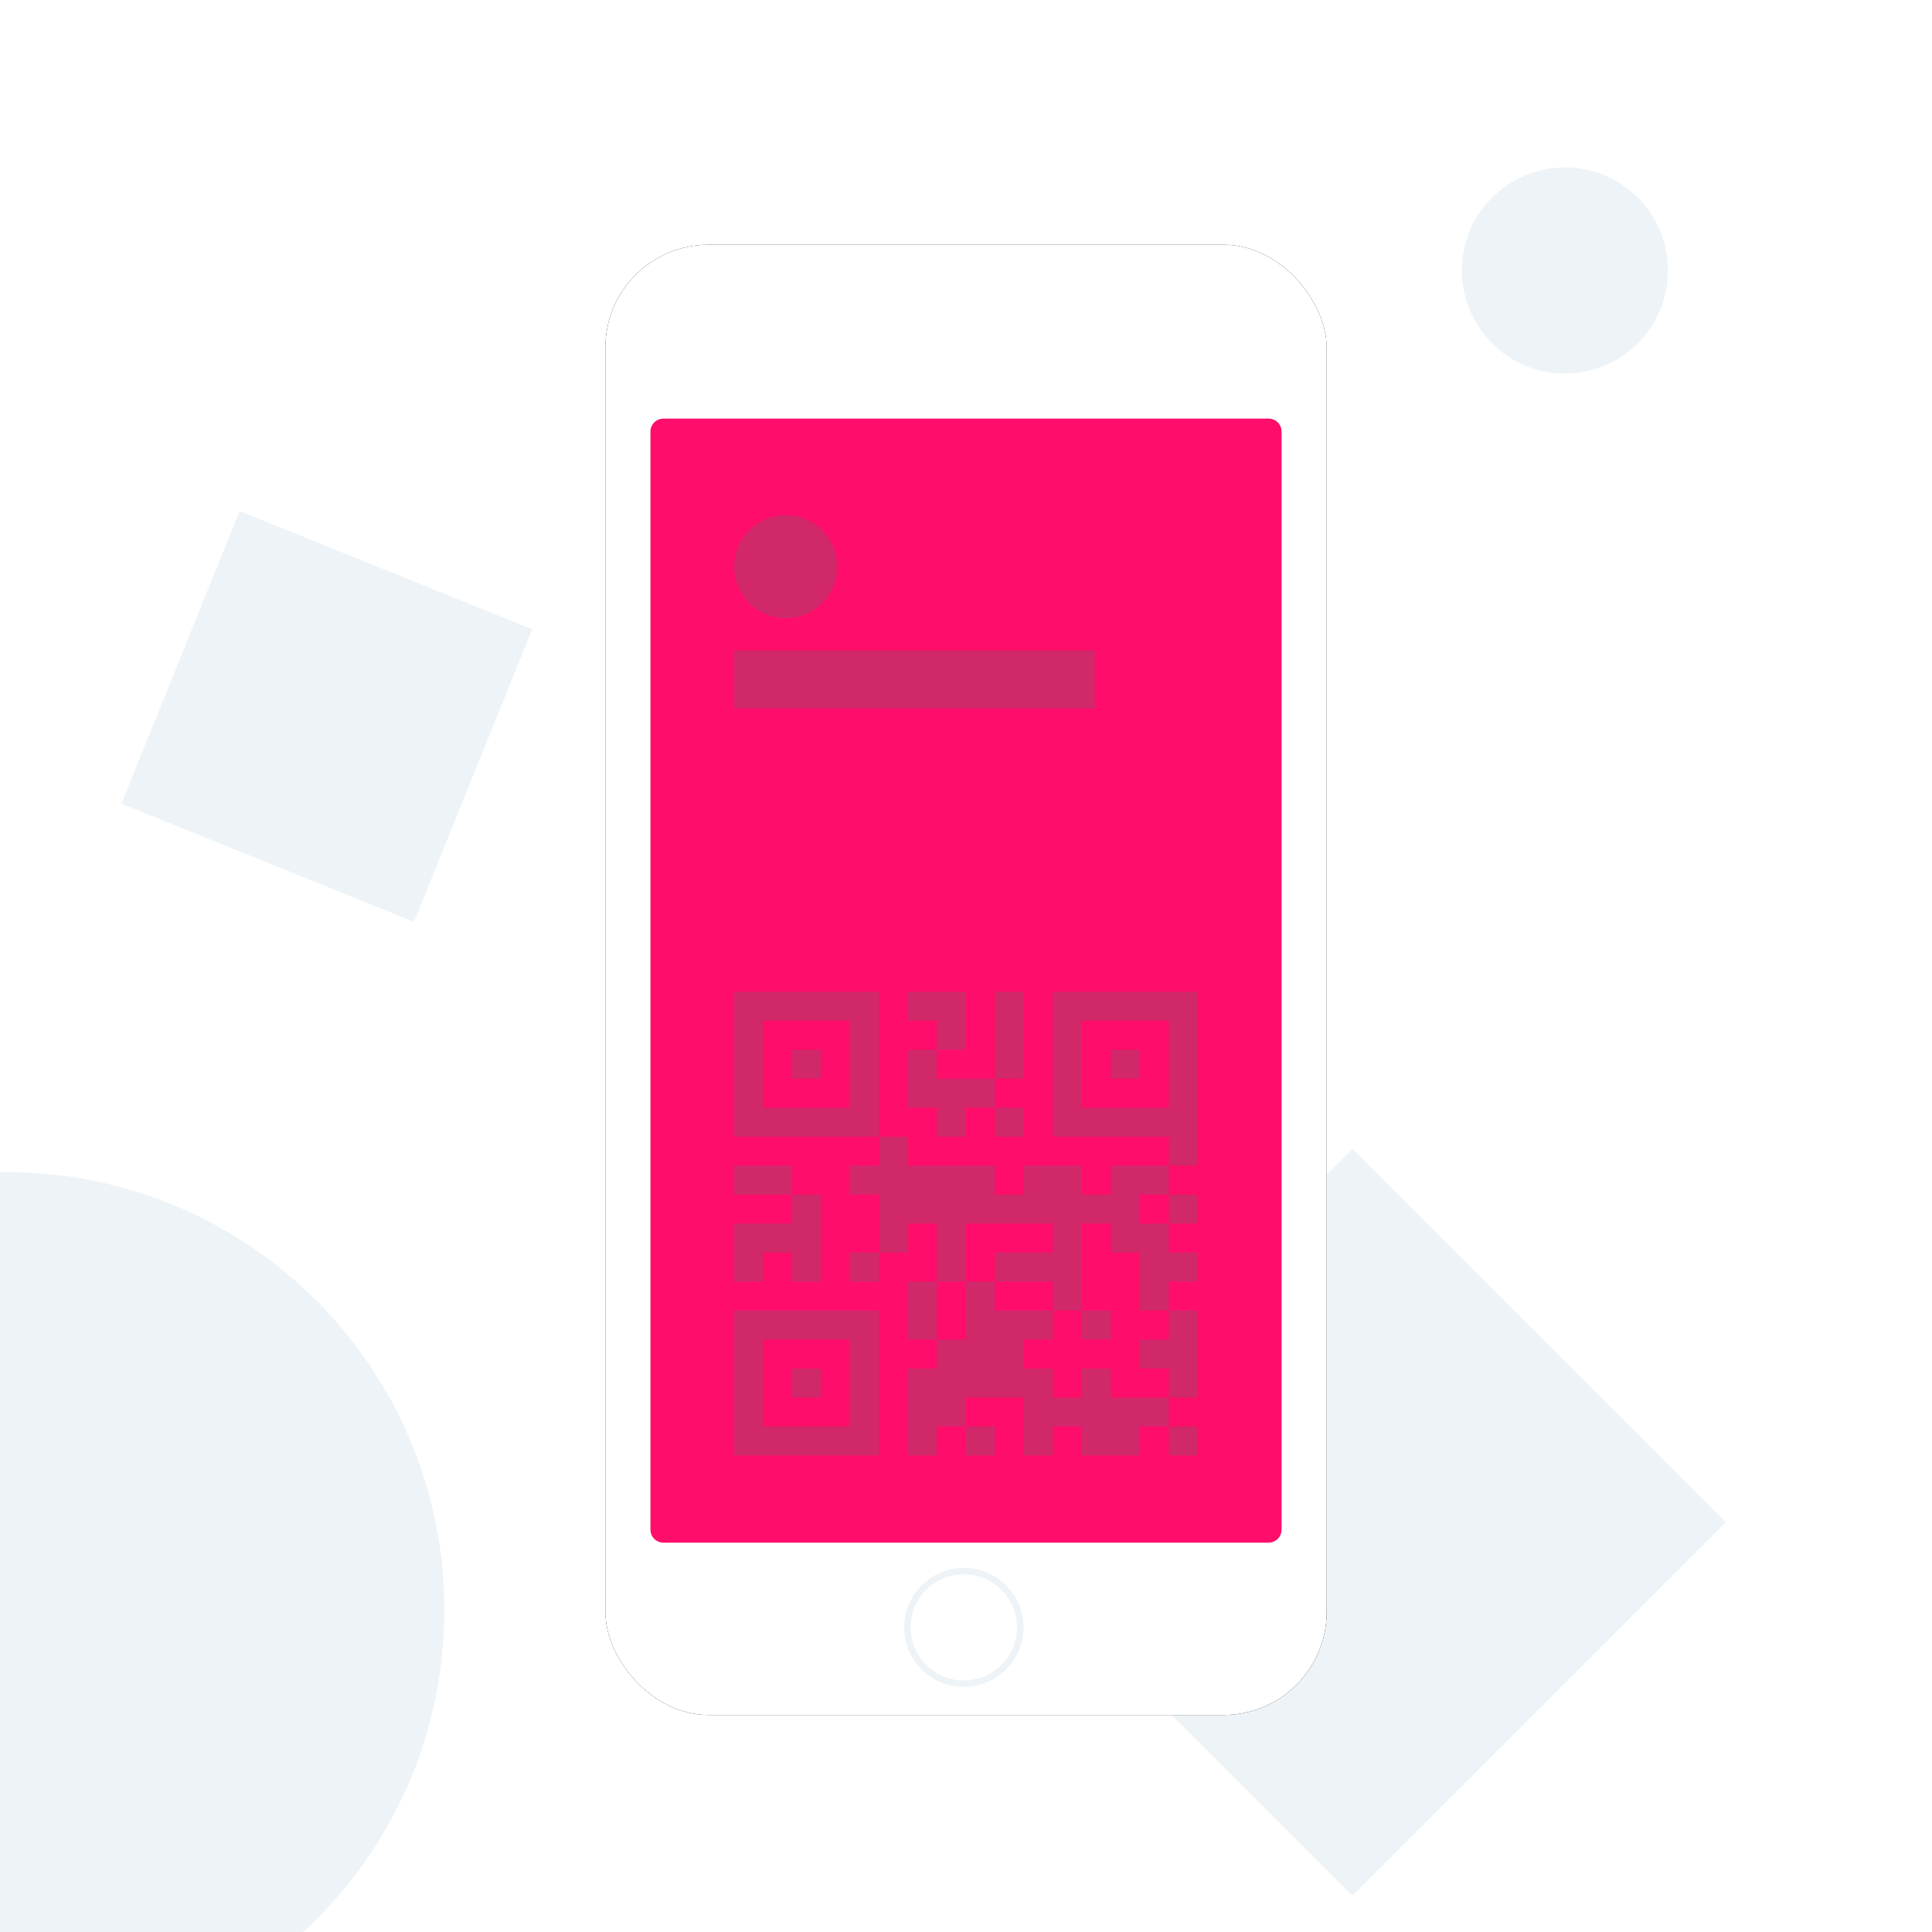 <svg xmlns="http://www.w3.org/2000/svg" xmlns:xlink="http://www.w3.org/1999/xlink" width="300" height="300" viewBox="0 0 300 300">
  <defs>
    <rect id="step-01-b" width="112" height="228.302" rx="16"/>
    <filter id="step-01-a" width="142.9%" height="121%" x="-21.4%" y="-10.5%" filterUnits="objectBoundingBox">
      <feOffset in="SourceAlpha" result="shadowOffsetOuter1"/>
      <feGaussianBlur in="shadowOffsetOuter1" result="shadowBlurOuter1" stdDeviation="8"/>
      <feColorMatrix in="shadowBlurOuter1" values="0 0 0 0 0.106   0 0 0 0 0.267   0 0 0 0 0.475  0 0 0 0.15 0"/>
    </filter>
  </defs>
  <g fill="none" fill-rule="evenodd" transform="translate(0 26)">
    <g fill="#EDF3F7" transform="rotate(-90 137 137)">
      <circle cx="258" cy="243" r="16"/>
      <path d="M0,47.09 L0,0 L117.99,0 C117.995,0.333 117.997,0.666 117.997,1 C117.997,38.555 87.553,69 49.997,69 C30.226,69 12.425,60.562 -3.37507799e-14,47.09 Z"/>
      <rect width="82" height="82" x="22.61" y="169" transform="rotate(45 63.61 210)"/>
      <rect width="49" height="49" x="164.249" y="26.249" transform="rotate(22 188.749 50.749)"/>
    </g>
    <g transform="translate(94 12)">
      <use fill="#000" filter="url(#step-01-a)" xlink:href="#step-01-b"/>
      <use fill="#FFF" xlink:href="#step-01-b"/>
      <path fill="#FF0D6A" stroke="#FF0D6A" d="M9,27.5 C8.172,27.5 7.5,28.172 7.5,29 L7.5,199.543 C7.5,200.371 8.172,201.043 9,201.043 L103,201.043 C103.828,201.043 104.5,200.371 104.5,199.543 L104.5,29 C104.5,28.172 103.828,27.5 103,27.5 L9,27.5 Z"/>
      <circle cx="28" cy="50" r="8" fill="#D12869"/>
      <rect width="56" height="9" x="20" y="63" fill="#D12869"/>
      <path fill="#D12869" fill-rule="nonzero" d="M31.5,18 L27,18 L27,9 L31.5,9 L31.5,13.5 L40.5,13.5 L40.5,18 L36,18 L36,22.5 L31.5,22.5 L31.5,18 Z M40.5,72 L40.5,67.5 L36,67.5 L36,72 L40.5,72 Z M36,4.5 L36,0 L27,0 L27,4.5 L31.5,4.5 L31.5,9 L36,9 L36,4.5 Z M72,0 L72,27 L67.5,27 L67.5,22.5 L49.5,22.5 L49.5,0 L72,0 Z M67.5,18 L67.5,4.5 L54,4.5 L54,18 L67.5,18 Z M4.5,27 L0,27 L0,31.5 L9,31.5 L9,27 L4.5,27 Z M4.5,40.5 L9,40.5 L9,45 L13.5,45 L13.5,31.5 L9,31.5 L9,36 L0,36 L0,45 L4.5,45 L4.5,40.5 Z M27,45 L27,54 L31.5,54 L31.5,45 L27,45 Z M45,0 L40.5,0 L40.5,13.5 L45,13.5 L45,0 Z M45,22.5 L45,18 L40.5,18 L40.5,22.5 L45,22.5 Z M58.5,13.5 L63,13.5 L63,9 L58.5,9 L58.5,13.5 Z M13.5,9 L9,9 L9,13.5 L13.5,13.5 L13.5,9 Z M22.5,0 L22.5,22.5 L0,22.5 L0,0 L22.5,0 Z M18,4.5 L4.5,4.5 L4.5,18 L18,18 L18,4.5 Z M58.5,27 L58.5,31.5 L54,31.5 L54,27 L45,27 L45,31.5 L40.5,31.5 L40.5,27 L27,27 L27,22.5 L22.5,22.5 L22.5,27 L18,27 L18,31.5 L22.5,31.5 L22.5,40.5 L27,40.5 L27,36 L31.5,36 L31.5,45 L36,45 L36,36 L49.5,36 L49.5,40.5 L40.5,40.5 L40.5,45 L49.5,45 L49.5,49.5 L54,49.5 L54,36 L58.5,36 L58.5,40.5 L63,40.5 L63,49.5 L67.5,49.5 L67.5,45 L72,45 L72,40.5 L67.5,40.5 L67.5,36 L63,36 L63,31.5 L67.5,31.5 L67.5,27 L58.5,27 Z M9,63 L13.5,63 L13.5,58.5 L9,58.5 L9,63 Z M0,49.5 L22.5,49.5 L22.5,72 L0,72 L0,49.5 Z M4.5,67.5 L18,67.5 L18,54 L4.5,54 L4.5,67.5 Z M58.5,54 L58.5,49.5 L54,49.5 L54,54 L58.5,54 Z M58.5,58.5 L54,58.5 L54,63 L49.5,63 L49.5,58.5 L45,58.5 L45,54 L49.5,54 L49.5,49.5 L40.5,49.5 L40.5,45 L36,45 L36,54 L31.5,54 L31.5,58.5 L27,58.5 L27,72 L31.5,72 L31.5,67.5 L36,67.5 L36,63 L45,63 L45,72 L49.5,72 L49.5,67.5 L54,67.5 L54,72 L63,72 L63,67.5 L67.5,67.5 L67.5,63 L58.5,63 L58.5,58.5 Z M18,45 L22.5,45 L22.5,40.5 L18,40.5 L18,45 Z M63,54 L63,58.5 L67.5,58.5 L67.5,63 L72,63 L72,49.5 L67.5,49.5 L67.5,54 L63,54 Z M72,72 L72,67.5 L67.5,67.5 L67.5,72 L72,72 Z M72,36 L72,31.5 L67.5,31.5 L67.5,36 L72,36 Z" transform="translate(20 116)"/>
      <ellipse cx="55.663" cy="214.7" stroke="#EDF3F7" rx="8.763" ry="8.74"/>
    </g>
  </g>
</svg>

